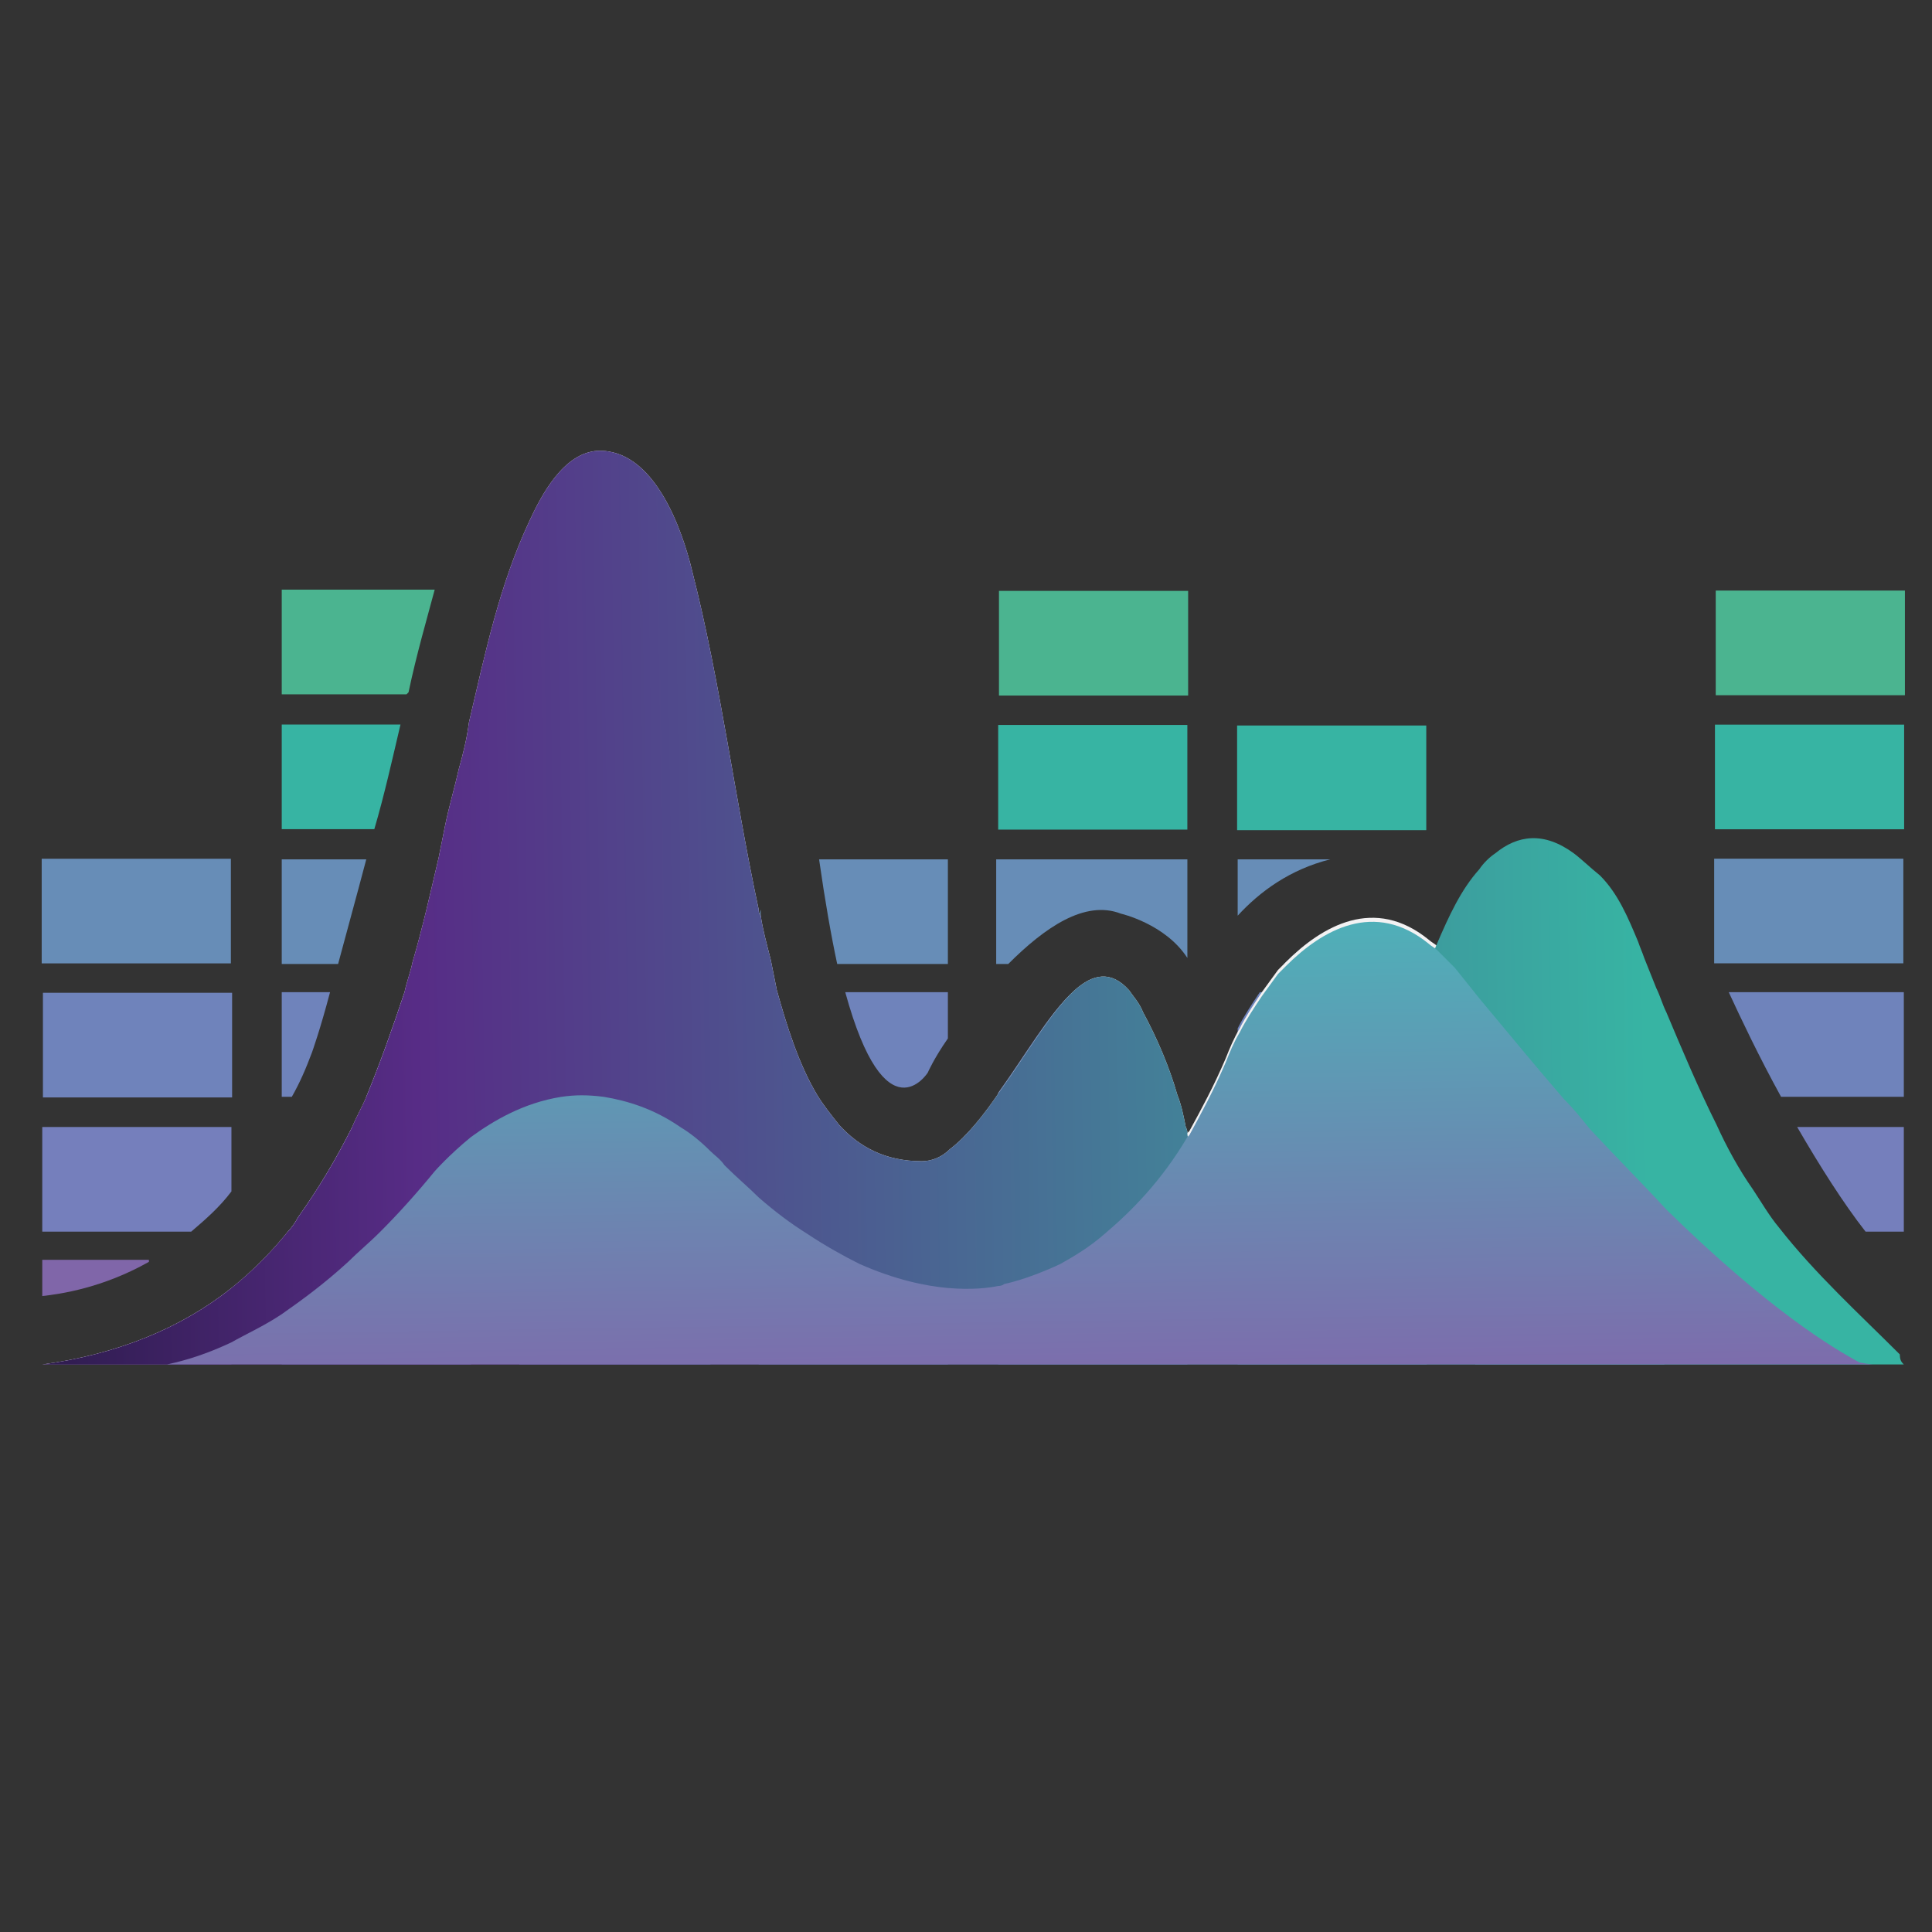 <?xml version="1.0" encoding="utf-8"?>
<!-- Generator: Adobe Illustrator 22.1.0, SVG Export Plug-In . SVG Version: 6.00 Build 0)  -->
<svg version="1.1" id="Слой_1" xmlns="http://www.w3.org/2000/svg" xmlns:xlink="http://www.w3.org/1999/xlink" x="0px" y="0px"
	 viewBox="0 0 96 96" style="enable-background:new 0 0 96 96;" xml:space="preserve">
<rect x="0" y="0" width="96" height="96" fill="#333333" stroke="none"/>
<style type="text/css">
	.st0{fill:none;stroke:#CCCB0D;stroke-width:7.229725e-02;stroke-miterlimit:10;}
	.st1{fill:url(#SVGID_1_);}
	.st2{fill:#6F83BB;}
	.st3{fill:#757FBC;}
	.st4{fill:url(#SVGID_2_);}
	.st5{fill:url(#SVGID_3_);}
	.st6{fill:url(#SVGID_4_);}
	.st7{fill:url(#SVGID_5_);}
	.st8{fill:url(#SVGID_6_);}
	.st9{fill:url(#SVGID_7_);}
	.st10{fill:url(#SVGID_8_);}
	.st11{fill:url(#SVGID_9_);}
	.st12{fill:url(#SVGID_10_);}
	.st13{fill:url(#SVGID_11_);}
	.st14{fill:#8066A9;}
	.st15{fill:#678DB7;}
	.st16{fill:#37B4A3;}
	.st17{fill:#4BB490;}
	.st18{fill:#F3F2F3;}
	.st19{fill:url(#SVGID_12_);}
	.st20{fill:url(#SVGID_13_);}
</style>
<g>
	<line class="st0" x1="-60.1" y1="93.3" x2="-60.1" y2="93.3"/>
	
		<linearGradient id="SVGID_1_" gradientUnits="userSpaceOnUse" x1="59.406" y1="101.372" x2="59.406" y2="101.372" gradientTransform="matrix(6.123234e-17 1 -1 6.123234e-17 40.651 53.819)">
		<stop  offset="0.454" style="stop-color:#9AC87C"/>
		<stop  offset="0.749" style="stop-color:#78BF8E"/>
		<stop  offset="1" style="stop-color:#38B5AF"/>
	</linearGradient>
	<path class="st1" d="M-60.7,113.2"/>
	<path class="st2" d="M82.7,54.5h-9.4v-5.2h8.9c0.2,0.4,0.3,0.8,0.5,1.2V54.5z"/>
	<g>
		<path class="st3" d="M94.6,61.2h-1.9c-1.1-1.4-2.3-3.3-3.4-5.2h5.3V61.2z"/>
		<path class="st3" d="M87,59.3c0.4,0.6,0.8,1.3,1.3,1.9h-3.1v-5.1C85.7,57.2,86.3,58.3,87,59.3z"/>
		<path class="st2" d="M94.6,54.5h-6.1c-1.1-2-2-3.9-2.6-5.2h8.7V54.5z"/>
		
			<linearGradient id="SVGID_2_" gradientUnits="userSpaceOnUse" x1="2.182" y1="-37.381" x2="7.366" y2="-37.381" gradientTransform="matrix(6.123234e-17 1 -1 6.123234e-17 40.651 53.819)">
			<stop  offset="0.301" style="stop-color:#45B495"/>
			<stop  offset="1" style="stop-color:#6E85B6"/>
		</linearGradient>
		<polygon class="st4" points="73.3,61.2 73.3,56 82.7,56 82.7,61.2 		"/>
		
			<rect x="63.6" y="53.9" transform="matrix(-1.836970e-16 1 -1 -1.836970e-16 124.754 -7.567)" class="st3" width="5.2" height="9.4"/>
		<path class="st2" d="M70.9,54.5h-9.4v-3.4c0.3-0.6,0.7-1.2,1.1-1.8h8.3V54.5z"/>
		
			<linearGradient id="SVGID_3_" gradientUnits="userSpaceOnUse" x1="2.18" y1="-13.637" x2="7.366" y2="-13.637" gradientTransform="matrix(6.123234e-17 1 -1 6.123234e-17 40.651 53.819)">
			<stop  offset="0.301" style="stop-color:#45B495"/>
			<stop  offset="1" style="stop-color:#6E85B6"/>
		</linearGradient>
		<path class="st5" d="M59,61.2h-9.4V56h9.2c0,0.1,0.1,0.2,0.1,0.4c0,0,0.1-0.1,0.1-0.1V61.2z"/>
		<path class="st2" d="M58.4,54.5h-8.8v-0.2c1.3-1.8,2.5-3.9,3.7-5h2.7c0.2,0.3,0.5,0.6,0.7,1.1C57.4,51.7,57.9,53.1,58.4,54.5z"/>
		<path class="st3" d="M47.1,61.2h-9.4V56h3.9c1,1.1,2.3,1.8,4.1,1.8c0.5,0,1-0.2,1.4-0.6V61.2z"/>
		<path class="st2" d="M42,49.3h5.1v2.3c-0.7,1-1,1.7-1,1.7S44,56.6,42,49.3z"/>
		<path class="st2" d="M40.6,54.5h-2.9v-5.2h0.9C39.1,51.1,39.7,53,40.6,54.5z"/>
		
			<linearGradient id="SVGID_4_" gradientUnits="userSpaceOnUse" x1="2.182" y1="10.107" x2="7.366" y2="10.107" gradientTransform="matrix(6.123234e-17 1 -1 6.123234e-17 40.651 53.819)">
			<stop  offset="0.301" style="stop-color:#45B495"/>
			<stop  offset="1" style="stop-color:#6E85B6"/>
		</linearGradient>
		<polygon class="st6" points="25.8,61.2 25.8,56 35.3,56 35.3,61.2 		"/>
		
			<linearGradient id="SVGID_5_" gradientUnits="userSpaceOnUse" x1="-4.479" y1="10.107" x2="0.705" y2="10.107" gradientTransform="matrix(6.123234e-17 1 -1 6.123234e-17 40.651 53.819)">
			<stop  offset="0.301" style="stop-color:#45B495"/>
			<stop  offset="1" style="stop-color:#6E85B6"/>
		</linearGradient>
		<polygon class="st7" points="25.8,54.5 25.8,49.3 35.3,49.3 35.3,54.5 		"/>
		<path class="st3" d="M23.4,61.2h-9.1c0.2-0.2,0.4-0.5,0.5-0.7c1-1.4,1.9-2.9,2.7-4.5h5.9V61.2z"/>
		<path class="st2" d="M23.4,54.5h-5.2c0.7-1.7,1.3-3.4,1.9-5.2h3.3V54.5z"/>
		<path class="st2" d="M15.5,52.3c-0.3,0.8-0.6,1.5-1,2.2H14v-5.2h2.4C15.9,51.2,15.5,52.3,15.5,52.3z"/>
		<path class="st3" d="M9.5,61.2H2.1V56h9.4v3.2C10.9,60,10.2,60.6,9.5,61.2z"/>
		
			<rect x="4.2" y="47.2" transform="matrix(-1.836970e-16 1 -1 -1.836970e-16 58.733 45.131)" class="st2" width="5.2" height="9.4"/>
		
			<linearGradient id="SVGID_6_" gradientUnits="userSpaceOnUse" x1="8.843" y1="-37.381" x2="14.027" y2="-37.381" gradientTransform="matrix(6.123234e-17 1 -1 6.123234e-17 40.651 53.819)">
			<stop  offset="0.301" style="stop-color:#45B495"/>
			<stop  offset="1" style="stop-color:#6E85B6"/>
		</linearGradient>
		<polygon class="st8" points="73.3,67.8 73.3,62.7 82.7,62.7 82.7,67.8 		"/>
		
			<linearGradient id="SVGID_7_" gradientUnits="userSpaceOnUse" x1="8.843" y1="-25.509" x2="14.027" y2="-25.509" gradientTransform="matrix(6.123234e-17 1 -1 6.123234e-17 40.651 53.819)">
			<stop  offset="0.301" style="stop-color:#45B495"/>
			<stop  offset="1" style="stop-color:#6E85B6"/>
		</linearGradient>
		<polygon class="st9" points="61.5,67.8 61.5,62.7 70.9,62.7 70.9,67.8 		"/>
		
			<linearGradient id="SVGID_8_" gradientUnits="userSpaceOnUse" x1="8.843" y1="-13.637" x2="14.027" y2="-13.637" gradientTransform="matrix(6.123234e-17 1 -1 6.123234e-17 40.651 53.819)">
			<stop  offset="0.301" style="stop-color:#45B495"/>
			<stop  offset="1" style="stop-color:#6E85B6"/>
		</linearGradient>
		<polygon class="st10" points="49.6,67.8 49.6,62.7 59,62.7 59,67.8 		"/>
		
			<linearGradient id="SVGID_9_" gradientUnits="userSpaceOnUse" x1="8.843" y1="-1.765" x2="14.027" y2="-1.765" gradientTransform="matrix(6.123234e-17 1 -1 6.123234e-17 40.651 53.819)">
			<stop  offset="0.301" style="stop-color:#45B495"/>
			<stop  offset="1" style="stop-color:#6E85B6"/>
		</linearGradient>
		<polygon class="st11" points="37.7,67.8 37.7,62.7 47.1,62.7 47.1,67.8 		"/>
		
			<linearGradient id="SVGID_10_" gradientUnits="userSpaceOnUse" x1="8.843" y1="10.107" x2="14.027" y2="10.107" gradientTransform="matrix(6.123234e-17 1 -1 6.123234e-17 40.651 53.819)">
			<stop  offset="0.301" style="stop-color:#45B495"/>
			<stop  offset="1" style="stop-color:#6E85B6"/>
		</linearGradient>
		<polygon class="st12" points="25.8,67.8 25.8,62.7 35.3,62.7 35.3,67.8 		"/>
		
			<linearGradient id="SVGID_11_" gradientUnits="userSpaceOnUse" x1="8.843" y1="21.978" x2="14.027" y2="21.978" gradientTransform="matrix(6.123234e-17 1 -1 6.123234e-17 40.651 53.819)">
			<stop  offset="0.301" style="stop-color:#45B495"/>
			<stop  offset="1" style="stop-color:#6E85B6"/>
		</linearGradient>
		<polygon class="st13" points="14,67.8 14,62.7 23.4,62.7 23.4,67.8 		"/>
		<path class="st14" d="M7.4,62.7C5.1,64,3,64.3,2.1,64.4v-1.8H7.4z"/>
		<path class="st14" d="M11.5,67.8H2.1c3.7-0.5,6.9-1.8,9.4-3.8V67.8z"/>
		
			<rect x="87.3" y="40.6" transform="matrix(-1.836970e-16 1 -1 -1.836970e-16 135.176 -44.633)" class="st15" width="5.2" height="9.4"/>
		
			<rect x="87.3" y="33.9" transform="matrix(-1.836970e-16 1 -1 -1.836970e-16 128.515 -51.294)" class="st16" width="5.2" height="9.4"/>
		
			<rect x="87.3" y="27.2" transform="matrix(-1.836970e-16 1 -1 -1.836970e-16 121.854 -57.955)" class="st17" width="5.2" height="9.4"/>
		
			<rect x="63.6" y="33.9" transform="matrix(-1.836970e-16 1 -1 -1.836970e-16 104.771 -27.55)" class="st16" width="5.2" height="9.4"/>
		
			<rect x="51.7" y="33.9" transform="matrix(-1.836970e-16 1 -1 -1.836970e-16 92.899 -15.678)" class="st16" width="5.2" height="9.4"/>
		
			<rect x="51.7" y="27.2" transform="matrix(-1.836970e-16 1 -1 -1.836970e-16 86.238 -22.339)" class="st17" width="5.2" height="9.4"/>
		<path class="st16" d="M23.4,41.2h-1.3c0.2-1,0.5-2,0.7-2.9c0.2-0.7,0.4-1.5,0.5-2.3h0.1V41.2z"/>
		<path class="st16" d="M19.9,36c-0.4,1.7-0.8,3.5-1.3,5.2H14V36H19.9z"/>
		<path class="st17" d="M20.2,34.5H14v-5.2h7.6c-0.4,1.5-0.9,3.2-1.3,5.1C20.2,34.5,20.2,34.5,20.2,34.5z"/>
		<path class="st15" d="M81.6,47.9h-8.3v-4.4c0.2-0.3,0.5-0.6,0.8-0.8h3.9c0.4,0.3,0.8,0.7,1.3,1.1c0.9,0.9,1.4,2.1,1.9,3.3
			C81.4,47.3,81.5,47.6,81.6,47.9z"/>
		<path class="st15" d="M66.1,42.7c-2,0.5-3.5,1.6-4.6,2.8v-2.8H66.1z"/>
		<path class="st15" d="M70.9,47.9h-7.1c1.8-1.8,4.4-3.3,7.1-1.1V47.9z"/>
		<path class="st15" d="M50.1,47.9h-0.6v-5.2H59v4.9c-1.1-1.7-3.3-2.2-3.3-2.2C53.9,44.7,51.9,46.1,50.1,47.9z"/>
		<path class="st15" d="M47.1,47.9h-5.5c-0.3-1.4-0.6-3.1-0.9-5.2h6.4V47.9z"/>
		<path class="st15" d="M37.8,45.6c0.1,0.7,0.3,1.4,0.5,2.2h-0.5v-2.6C37.7,45.4,37.8,45.5,37.8,45.6z"/>
		<path class="st15" d="M23.4,47.9h-2.9c0.5-1.7,0.9-3.5,1.3-5.2h1.6V47.9z"/>
		<path class="st15" d="M18.2,42.7c-0.5,1.9-1,3.7-1.4,5.2H14v-5.2H18.2z"/>
		
			<rect x="4.2" y="40.6" transform="matrix(-1.836970e-16 1 -1 -1.836970e-16 52.072 38.47)" class="st15" width="5.2" height="9.4"/>
	</g>
	<path class="st18" d="M2.1,67.8c3.7-0.5,6.9-1.8,9.4-3.8c1-0.8,2-1.8,2.8-2.8c0.2-0.2,0.4-0.5,0.5-0.7c1-1.4,1.9-2.9,2.7-4.5
		c0.2-0.5,0.5-1,0.7-1.5c0.7-1.7,1.3-3.4,1.9-5.2c0.1-0.5,0.3-1,0.4-1.5c0.5-1.7,0.9-3.5,1.3-5.2c0.1-0.5,0.2-1,0.3-1.5
		c0.2-1,0.5-2,0.7-2.9c0.2-0.7,0.4-1.5,0.5-2.3c0.8-3.4,1.5-6.8,3-10c0.6-1.3,1.7-3.4,3.4-3.5c2.8-0.1,4.2,3.9,4.7,6
		c1.4,5.5,2.1,11.2,3.3,16.8c0,0.1,0,0.2,0.1,0.3c0.1,0.7,0.3,1.4,0.5,2.2c0.1,0.5,0.2,1,0.3,1.5c0.5,1.8,1.1,3.7,2,5.2
		c0.3,0.5,0.7,1,1.1,1.5c1,1.1,2.3,1.8,4.1,1.8c0.5,0,1-0.2,1.4-0.6c0.8-0.6,1.7-1.7,2.5-2.9c1.3-1.8,2.5-3.9,3.7-5
		c0.9-0.8,1.8-1,2.7,0c0.2,0.3,0.5,0.6,0.7,1.1c0.7,1.3,1.3,2.7,1.7,4.1c0.2,0.5,0.3,1,0.4,1.5c0,0.1,0.1,0.2,0.1,0.4
		c0,0,0.1-0.1,0.1-0.1c0.6-1.1,1.2-2.2,1.8-3.6c0.2-0.5,0.4-1,0.7-1.5c0.3-0.6,0.7-1.2,1.1-1.8c0.3-0.4,0.5-0.7,0.8-1.1
		c0.1-0.1,0.3-0.3,0.4-0.4c1.8-1.8,4.4-3.3,7.1-1.1c0.1,0.1,0.3,0.2,0.4,0.3c0.6-1.4,1.2-2.7,2.1-3.7c0.2-0.3,0.5-0.6,0.8-0.8
		c1.1-0.9,2.4-1.1,3.9,0c0.4,0.3,0.8,0.7,1.3,1.1c0.9,0.9,1.4,2.1,1.9,3.3c0.1,0.3,0.2,0.5,0.3,0.8c0.2,0.5,0.4,1,0.6,1.5
		c0.2,0.4,0.3,0.8,0.5,1.2c0.8,1.9,1.6,3.8,2.5,5.6c0.5,1.1,1.1,2.2,1.8,3.2c0.4,0.6,0.8,1.3,1.3,1.9c1.8,2.3,4,4.3,6,6.3l-1.9,0h0
		l-9.6,0l-9.4,0l-2.5,0l-9.4,0l-2.5,0l-9.4,0l-2.5,0l-9.4,0l-2.5,0l-9.4,0l-2.5,0l-9.4,0l-2.5,0l-3.2,0h0L2.1,67.8z"/>
	
		<linearGradient id="SVGID_12_" gradientUnits="userSpaceOnUse" x1="-10.293" y1="-128.382" x2="-7.501" y2="53.117" gradientTransform="matrix(6.123234e-17 1 -1 6.123234e-17 40.651 53.819)">
		<stop  offset="0.481" style="stop-color:#37B4A3"/>
		<stop  offset="0.818" style="stop-color:#572C86"/>
		<stop  offset="1" style="stop-color:#101025"/>
	</linearGradient>
	<path class="st19" d="M94.6,67.8H2.1c3.7-0.5,6.9-1.8,9.4-3.8c1-0.8,2-1.8,2.8-2.8c0.2-0.2,0.4-0.5,0.5-0.7c1-1.4,1.9-2.9,2.7-4.5
		c0.2-0.5,0.5-1,0.7-1.5c0.7-1.7,1.3-3.4,1.9-5.2c0.1-0.5,0.3-1,0.4-1.5c0.5-1.7,0.9-3.5,1.3-5.2c0.1-0.5,0.2-1,0.3-1.5
		c0.2-1,0.5-2,0.7-2.9c0.2-0.7,0.4-1.5,0.5-2.3c0.8-3.4,1.5-6.8,3-10c0.6-1.3,1.7-3.4,3.4-3.5c2.8-0.1,4.2,3.9,4.7,6
		c1.4,5.5,2.1,11.2,3.3,16.8c0,0.1,0,0.2,0.1,0.3c0.1,0.7,0.3,1.4,0.5,2.2c0.1,0.5,0.2,1,0.3,1.5c0.5,1.8,1.1,3.7,2,5.2
		c0.3,0.5,0.7,1,1.1,1.5c1,1.1,2.3,1.8,4.1,1.8c0.5,0,1-0.2,1.4-0.6c0.8-0.6,1.7-1.7,2.5-2.9c1.3-1.8,2.5-3.9,3.7-5
		c0.9-0.8,1.8-1,2.7,0c0.2,0.3,0.5,0.6,0.7,1.1c0.7,1.3,1.3,2.7,1.7,4.1c0.2,0.5,0.3,1,0.4,1.5c0,0.1,0.1,0.2,0.1,0.4
		c0,0.1,0,0.2,0.1,0.3c0.3,1.1,0.6,2.1,0.9,3.1c0.2,0.7,0.5,1.5,1,2.1c0.3,0.3,0.6,0.6,1,0.7c0.4,0.2,0.9,0.3,1.4,0.2
		c0.3,0,0.5-0.1,0.7-0.2c0.6-0.3,1.1-0.8,1.4-1.4c0,0,0.1-0.1,0.1-0.1c1.2-1.6,2-3.4,2.8-5.2c0.2-0.5,0.4-1,0.6-1.5
		c0.4-1,0.7-2.1,1-3.2c0.2-0.6,0.4-1.2,0.6-2c0.2-0.7,0.5-1.5,0.8-2.2c0.6-1.4,1.2-2.7,2.1-3.7c0.2-0.3,0.5-0.6,0.8-0.8
		c1.1-0.9,2.4-1.1,3.9,0c0.4,0.3,0.8,0.7,1.3,1.1c0.9,0.9,1.4,2.1,1.9,3.3c0.1,0.3,0.2,0.5,0.3,0.8c0.2,0.5,0.4,1,0.6,1.5
		c0.2,0.4,0.3,0.8,0.5,1.2c0.8,1.9,1.6,3.8,2.5,5.6c0.5,1.1,1.1,2.2,1.8,3.2c0.4,0.6,0.8,1.3,1.3,1.9c1.8,2.3,4,4.3,6,6.3
		C94.4,67.6,94.5,67.7,94.6,67.8z"/>
	
		<linearGradient id="SVGID_13_" gradientUnits="userSpaceOnUse" x1="-7.885" y1="-9.656" x2="14.68" y2="-10.003" gradientTransform="matrix(6.123234e-17 1 -1 6.123234e-17 40.651 53.819)">
		<stop  offset="0" style="stop-color:#4FB0B8"/>
		<stop  offset="1" style="stop-color:#7D6CAC"/>
	</linearGradient>
	<path class="st20" d="M93.1,67.8h-85c0,0,0.1,0,0.2,0h0c0.4-0.1,1.5-0.3,3.2-1.1c0.7-0.4,1.6-0.8,2.5-1.4c1-0.7,2.1-1.5,3.3-2.6
		c0.5-0.5,1-0.9,1.6-1.5c0.9-0.9,1.8-1.9,2.7-3c0,0,0.7-0.8,1.8-1.7c1.1-0.8,2.6-1.7,4.5-2c0.7-0.1,1.3-0.1,2.1,0
		c1.2,0.2,2.5,0.6,3.8,1.5c0.5,0.3,1,0.7,1.5,1.2c0.2,0.2,0.5,0.4,0.7,0.7c0.6,0.6,1.2,1.1,1.7,1.6c0.8,0.7,1.6,1.3,2.4,1.8
		c0.9,0.6,1.8,1.1,2.6,1.5c1.8,0.8,3.3,1.1,4.4,1.2c1.2,0.1,2,0,2.5-0.1c0.2,0,0.3-0.1,0.3-0.1s1.1-0.2,2.8-1
		c0.7-0.4,1.4-0.8,2.2-1.5c1.3-1.1,2.8-2.6,4.1-4.8c0,0,0.1-0.1,0.1-0.1c0.6-1.1,1.2-2.2,1.8-3.6c0.2-0.5,0.4-1,0.7-1.5
		c0.3-0.6,0.7-1.2,1.1-1.8c0.3-0.4,0.5-0.7,0.8-1.1c0.1-0.1,0.3-0.3,0.4-0.4c1.8-1.8,4.4-3.3,7.1-1.1c0.1,0.1,0.3,0.2,0.4,0.3
		c0.3,0.3,0.6,0.6,0.9,0.9c0.4,0.5,0.8,1,1.2,1.5c1.5,1.8,2.9,3.5,4.2,5c0.5,0.5,0.9,1,1.3,1.5c1.4,1.5,2.7,2.8,3.8,4
		c5.1,5,8.3,6.9,9.6,7.6h0C92.9,67.8,93.1,67.8,93.1,67.8z"/>
</g>
</svg>

